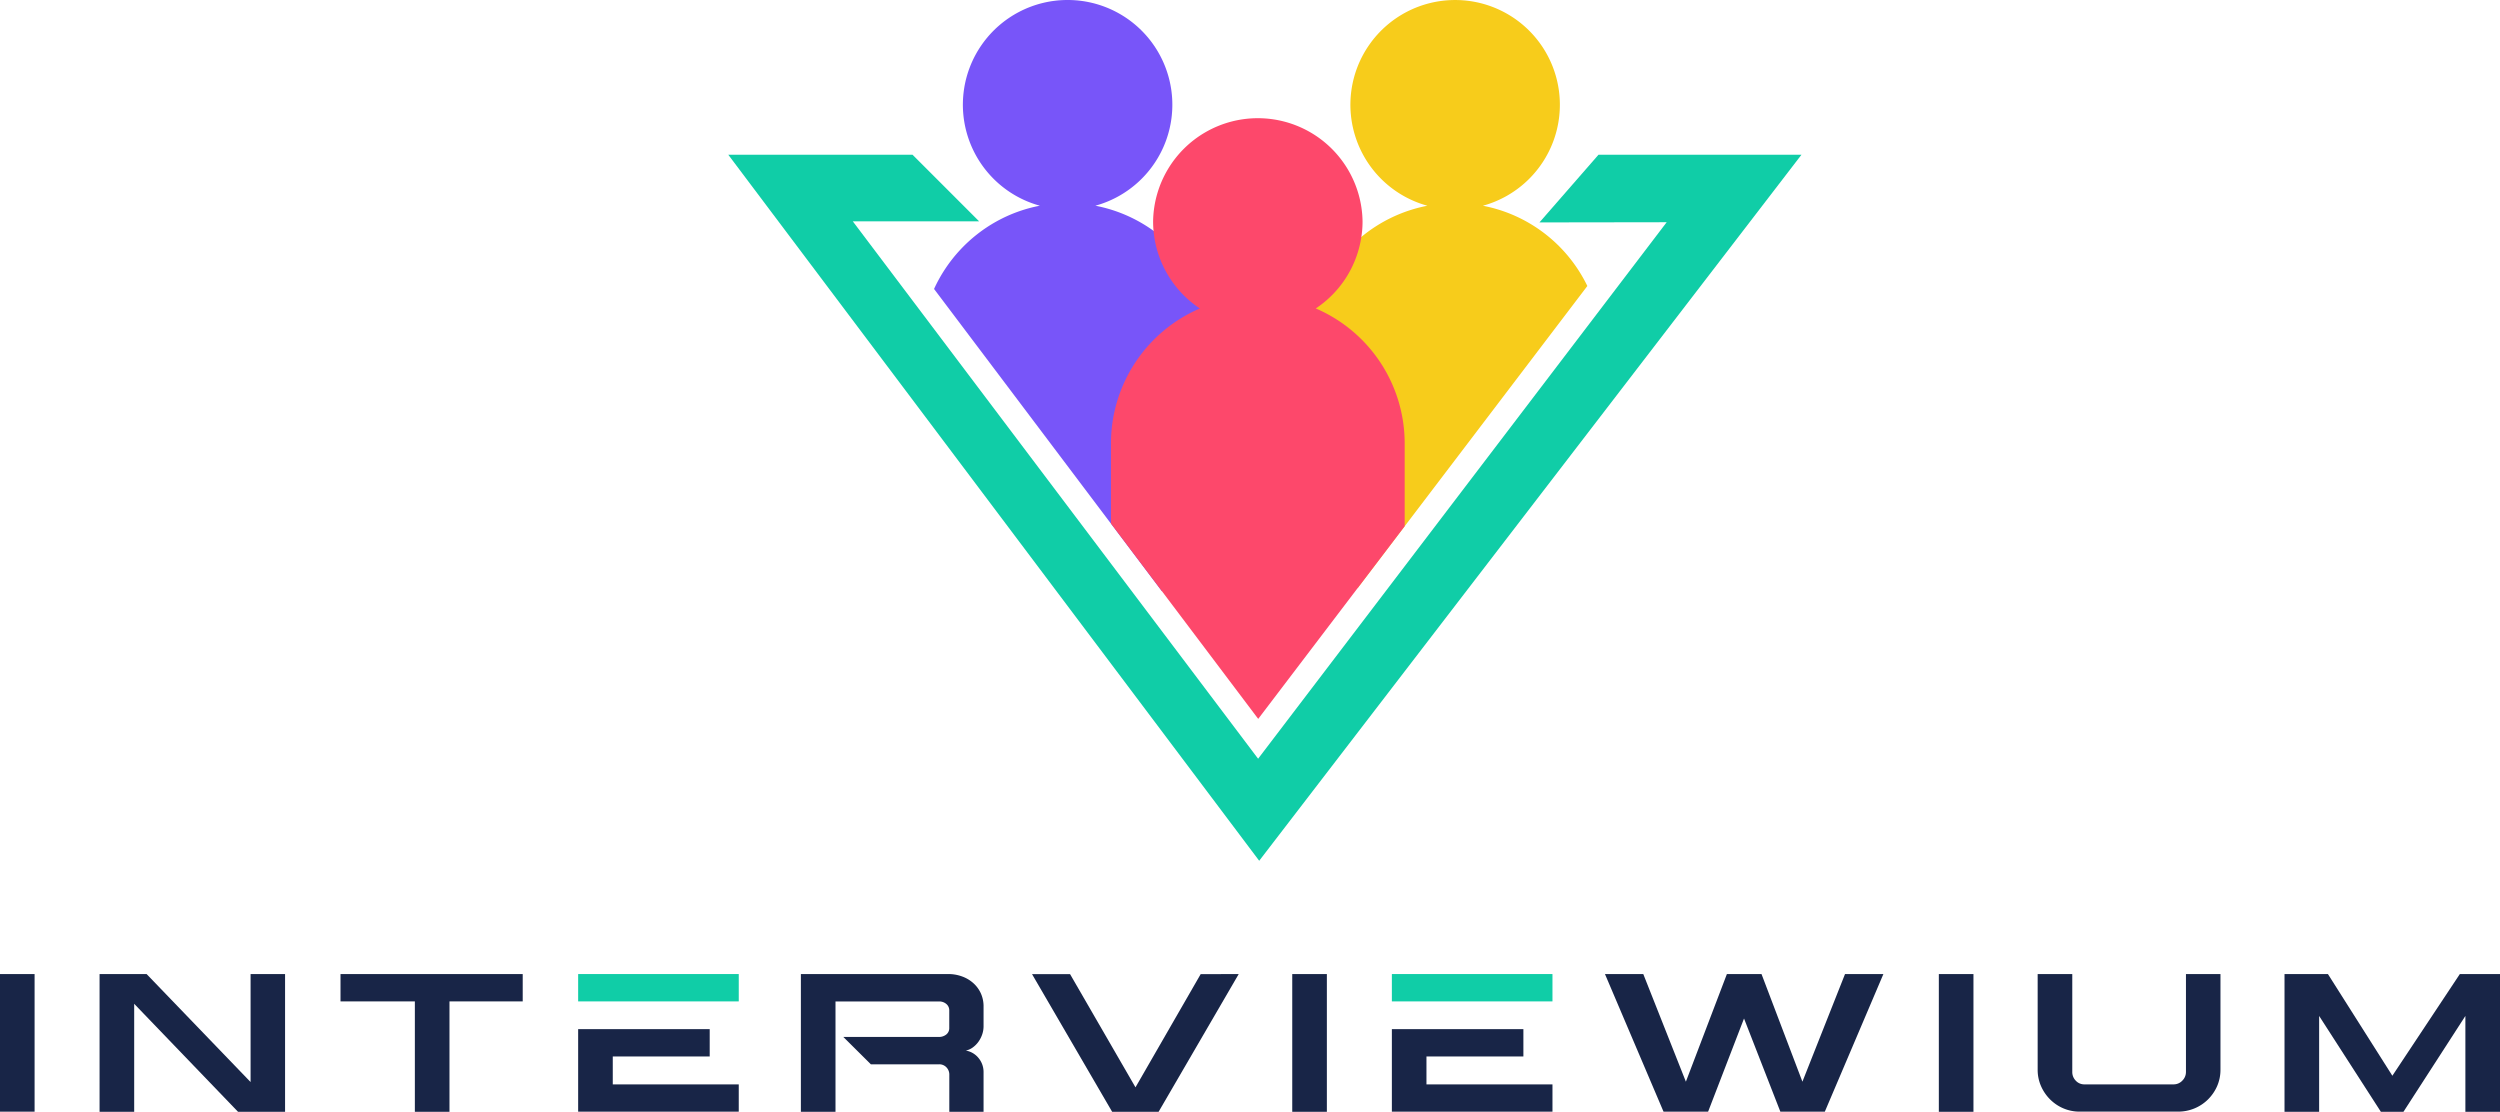 <svg id="Layer_1" data-name="Layer 1" xmlns="http://www.w3.org/2000/svg" viewBox="0 0 938.81 417.47"><defs><style>.cls-1{fill:#10cda7;}.cls-2{fill:#f7cc1b;}.cls-3{fill:#7855f9;}.cls-4{fill:#fd486b;}.cls-5{fill:#182547;}</style></defs><polygon class="cls-1" points="342.68 58.11 367.68 83.12 320.25 83.12 472.45 284.92 625.88 83.45 578.11 83.52 600.27 58.11 676.49 58.11 472.86 323.24 273.49 58.11 342.68 58.11"/><path class="cls-2" d="M660.58,423.91,592,514.11l-17.69,23.28a55,55,0,0,1-18.53-41.22V447.88a55,55,0,0,1,20-42.45h0a55.19,55.19,0,0,1,24.75-11.68,39.33,39.33,0,1,1,20.84,0,55.13,55.13,0,0,1,39.24,30.17Z" transform="translate(-64.51 -316.49)"/><path class="cls-3" d="M520.6,447.88v48.29a55,55,0,0,1-16.15,39c-1.16,1.16-2.36,2.27-3.63,3.32l-19.1-25.34L415.27,425a55.37,55.37,0,0,1,23.58-25.43A54.8,54.8,0,0,1,455,393.74a39.33,39.33,0,1,1,20.85,0,55.13,55.13,0,0,1,44.71,54.14Z" transform="translate(-64.51 -316.49)"/><path class="cls-4" d="M592,483v31.09l-17.69,23.28L537,586.45l-36.19-48-19.1-25.34V483a55.17,55.17,0,0,1,33.37-50.67,39.27,39.27,0,0,1-17.39-29.2c-.11-1.17-.16-2.35-.16-3.55a39.33,39.33,0,0,1,78.65,0,37.17,37.17,0,0,1-.44,5.82h0a39.22,39.22,0,0,1-17.12,26.92A55.15,55.15,0,0,1,592,483Z" transform="translate(-64.51 -316.49)"/><path class="cls-5" d="M77.5,682.27V734h-13V682.27Z" transform="translate(-64.51 -316.49)"/><path class="cls-5" d="M171.56,682.27V734H153.9l-39-40.56V734h-13V682.27h17.66l39.05,40.56V682.27Z" transform="translate(-64.51 -316.49)"/><path class="cls-5" d="M260.8,682.27v10.27H233.3V734h-13V692.54H192.38V682.27Z" transform="translate(-64.51 -316.49)"/><polygon class="cls-5" points="230.11 396.72 266.51 396.72 266.51 386.46 217.11 386.46 217.11 417.47 277.42 417.47 277.42 407.21 230.11 407.21 230.11 396.72"/><rect class="cls-1" x="217.11" y="365.78" width="60.31" height="10.27"/><path class="cls-5" d="M420.62,682.27a14.83,14.83,0,0,1,5.17.9,12.87,12.87,0,0,1,4.23,2.51,11.7,11.7,0,0,1,2.84,3.88,11.82,11.82,0,0,1,1,5v7.39a9.47,9.47,0,0,1-.5,2.95,10.55,10.55,0,0,1-1.4,2.76,9.41,9.41,0,0,1-2.12,2.15,6.58,6.58,0,0,1-2.66,1.19,7.86,7.86,0,0,1,4.85,2.87,8.18,8.18,0,0,1,1.83,5.24V734H421V719.89a3.89,3.89,0,0,0-1.15-2.66,3.65,3.65,0,0,0-2.66-1.07H391.54L381.2,705.89h35.9a4.31,4.31,0,0,0,2.73-.9,3,3,0,0,0,1.15-2.47V696a3.09,3.09,0,0,0-1.12-2.51,4.06,4.06,0,0,0-2.69-.93H378.26V734h-13V682.27Z" transform="translate(-64.51 -316.49)"/><path class="cls-5" d="M529.68,682.27,499.59,734H482.15l-30.08-51.69h14.28l24.56,42.5,24.48-42.5Z" transform="translate(-64.51 -316.49)"/><path class="cls-5" d="M562.78,682.27V734h-13V682.27Z" transform="translate(-64.51 -316.49)"/><polygon class="cls-5" points="535.67 396.72 572.07 396.72 572.07 386.46 522.68 386.46 522.68 417.47 582.99 417.47 582.99 407.21 535.67 407.21 535.67 396.72"/><rect class="cls-1" x="522.68" y="365.78" width="60.31" height="10.27"/><path class="cls-5" d="M771.77,682.27l-22,51.69H733.08l-13.65-35-13.49,35H689.21l-22-51.69H681.6l16,40.42L713,682.27H726l15.36,40.42,16-40.42Z" transform="translate(-64.51 -316.49)"/><path class="cls-5" d="M805.59,682.27V734h-13V682.27Z" transform="translate(-64.51 -316.49)"/><path class="cls-5" d="M898.35,682.27v35.9a15.33,15.33,0,0,1-1.25,6.17,16.24,16.24,0,0,1-3.42,5,15.86,15.86,0,0,1-11.2,4.59h-37a15.36,15.36,0,0,1-6.11-1.22,15.83,15.83,0,0,1-5-3.37,16.21,16.21,0,0,1-3.41-5,15.17,15.17,0,0,1-1.26-6.17v-35.9h13V719A4.61,4.61,0,0,0,844,722.3a4.32,4.32,0,0,0,3.26,1.4h33.46a4.45,4.45,0,0,0,3.3-1.4,4.56,4.56,0,0,0,1.37-3.27V682.27Z" transform="translate(-64.51 -316.49)"/><path class="cls-5" d="M1003.32,682.27V734h-13V698l-23.26,36h-8.47L935.4,698v36h-13V682.27h16.3l24.2,38.19,25.34-38.19Z" transform="translate(-64.51 -316.49)"/></svg>